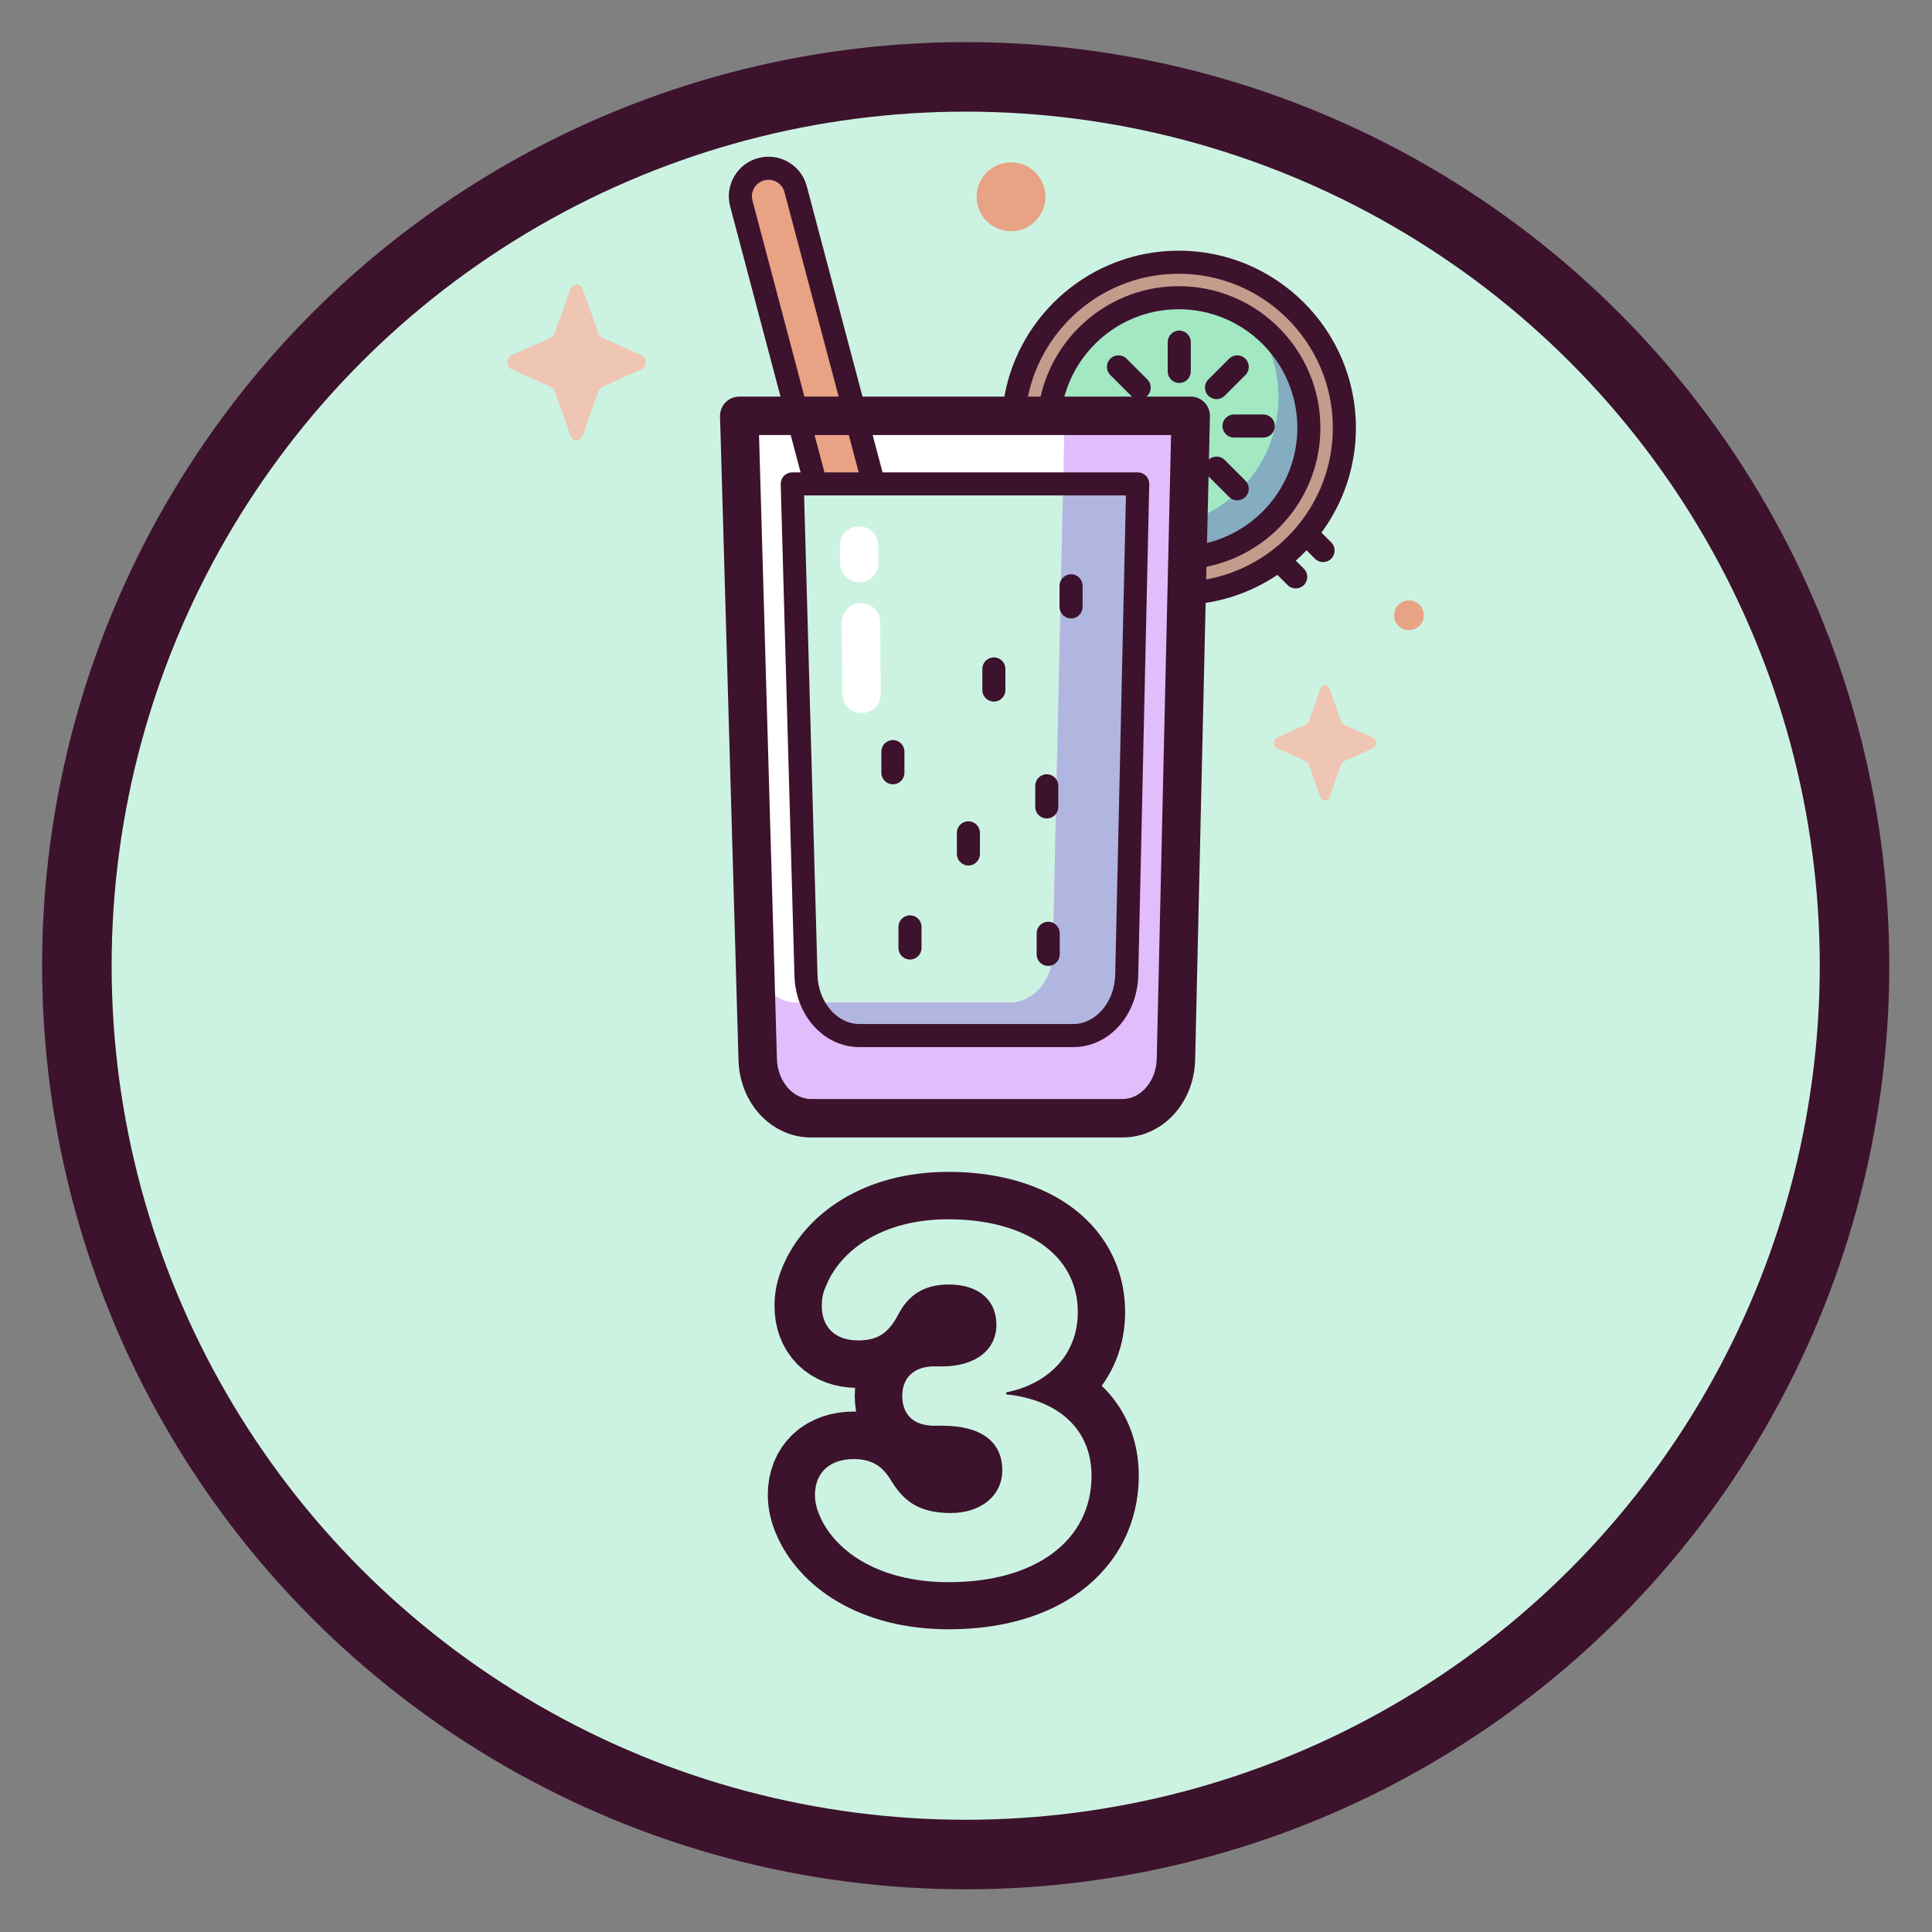 <?xml version="1.0" encoding="UTF-8" standalone="no"?><!DOCTYPE svg PUBLIC "-//W3C//DTD SVG 1.1//EN" "http://www.w3.org/Graphics/SVG/1.1/DTD/svg11.dtd"><svg width="100%" height="100%" viewBox="0 0 1067 1067" version="1.1" xmlns="http://www.w3.org/2000/svg" xmlns:xlink="http://www.w3.org/1999/xlink" xml:space="preserve" xmlns:serif="http://www.serif.com/" style="fill-rule:evenodd;clip-rule:evenodd;stroke-linecap:round;stroke-linejoin:round;stroke-miterlimit:1.5;"><rect x="0" y="0" width="1067" height="1067" fill="#808080" stroke="none"/><circle cx="533.333" cy="533.333" r="490.88" style="fill:#ccf3e2;stroke:#3c122c;stroke-width:38.4px;"/><g transform="matrix(0.256,0,0,0.256,133.389,27.911)"><path d="M1526.23,3303.79c187,-0 307.361,-89.884 307.361,-229.359c0,-100.732 -71.287,-164.27 -183.9,-175.635l0,-3.616c85.235,-17.047 154.456,-78.003 154.456,-173.569c-0,-126.56 -116.746,-200.43 -278.95,-200.43c-146.707,-0 -234.524,70.254 -263.969,142.574c-6.715,16.014 -9.298,28.928 -9.298,44.942c-0,43.392 26.345,74.387 78.002,74.387c41.843,-0 64.572,-14.981 85.751,-54.757c22.73,-44.426 57.34,-66.122 110.547,-66.122c64.572,0 101.765,33.578 101.765,86.268c0,54.24 -44.425,89.884 -117.262,89.884l-17.047,-0c-44.942,-0 -68.704,26.345 -68.704,64.055c-0,38.743 23.762,64.572 68.704,64.572l18.08,-0c82.652,-0 129.144,33.577 129.144,96.082c-0,53.724 -45.459,91.951 -110.547,91.951c-70.771,-0 -104.348,-27.379 -131.726,-73.87c-18.597,-29.962 -41.843,-42.876 -78.003,-42.876c-51.657,-0 -83.168,29.961 -83.168,77.486c-0,13.431 3.099,28.928 9.298,43.392c29.961,72.32 120.878,144.641 279.466,144.641Z" style="fill:none;fill-rule:nonzero;stroke:#3c122c;stroke-width:204.17px;stroke-linecap:butt;stroke-miterlimit:2;"/><g transform="matrix(1057.94,0,0,1057.94,1187.35,3285.2)"><path d="M0.32,0.018c0.177,-0 0.291,-0.085 0.291,-0.217c-0,-0.095 -0.068,-0.155 -0.174,-0.166l0,-0.004c0.081,-0.016 0.146,-0.073 0.146,-0.164c0,-0.119 -0.11,-0.189 -0.264,-0.189c-0.138,-0 -0.221,0.066 -0.249,0.135c-0.007,0.015 -0.009,0.027 -0.009,0.042c0,0.041 0.025,0.07 0.074,0.07c0.039,0 0.061,-0.014 0.081,-0.051c0.021,-0.042 0.054,-0.063 0.104,-0.063c0.061,0 0.097,0.032 0.097,0.082c-0,0.051 -0.042,0.085 -0.111,0.085l-0.016,-0c-0.043,-0 -0.065,0.025 -0.065,0.06c-0,0.037 0.022,0.061 0.065,0.061l0.017,0c0.078,0 0.122,0.032 0.122,0.091c-0,0.051 -0.043,0.087 -0.105,0.087c-0.067,-0 -0.098,-0.026 -0.124,-0.07c-0.018,-0.028 -0.04,-0.04 -0.074,-0.04c-0.049,-0 -0.079,0.028 -0.079,0.073c0,0.013 0.003,0.027 0.009,0.041c0.028,0.068 0.114,0.137 0.264,0.137Z" style="fill:#ccf3e2;fill-rule:nonzero;"/></g></g><clipPath id="_clip1"><rect x="262.5" y="86.536" width="541.667" height="541.667"/></clipPath><g clip-path="url(#_clip1)"><g><g><path d="M586.265,171.639c35.694,-35.694 93.652,-35.694 129.346,-0c35.694,35.694 35.694,93.651 -0,129.345c-35.694,35.694 -93.652,35.694 -129.346,0c-35.694,-35.694 -35.694,-93.651 0,-129.345Z" style="fill:#c59b8c;"/><circle cx="650.996" cy="236.286" r="71.862" style="fill:#a1e8c3;"/><path d="M692.729,177.781c8.408,11.765 13.357,26.171 13.357,41.733c-0,39.689 -32.174,71.863 -71.862,71.863c-15.563,0 -29.969,-4.949 -41.735,-13.356c13.033,18.237 34.38,30.128 58.507,30.128c39.688,-0 71.861,-32.174 71.861,-71.862c0,-24.127 -11.889,-45.474 -30.128,-58.506Z" style="fill:#85adc2;fill-rule:nonzero;"/><path d="M619.95,617.591l-171.985,-0c-15.924,-0 -28.975,-14.323 -29.494,-32.365l-10.202,-355.569l249.337,-0l-8.157,355.352c-0.416,18.129 -13.501,32.582 -29.499,32.582Z" style="fill:#fff;fill-rule:nonzero;"/><path d="M539.098,557.078c1.315,0 2.65,-0.169 3.981,-0.521c8.282,-2.193 13.218,-10.684 11.025,-18.967l-114.7,-433.135c-2.192,-8.283 -10.684,-13.219 -18.967,-11.025c-8.281,2.193 -13.218,10.684 -11.025,18.966l114.699,433.138c1.841,6.95 8.12,11.544 14.987,11.544Z" style="fill:#e8a284;fill-rule:nonzero;"/><path d="M594.001,572.887l-118.172,0c-15.919,0 -28.967,-14.694 -29.484,-33.204l-7.59,-271.459l190.801,0l-6.066,271.235c-0.416,18.601 -13.495,33.428 -29.489,33.428Z" style="fill:#ccf3e2;fill-rule:nonzero;"/><path d="M587.991,229.656l-6.536,296.834c-0.333,15.145 -10.819,27.217 -23.638,27.217l-117.739,-0c-11.38,-0 -20.924,-9.52 -23.15,-22.27l1.543,53.789c0.518,18.042 13.57,32.365 29.494,32.365l171.985,-0c15.998,-0 29.083,-14.453 29.5,-32.583l8.157,-355.352l-69.616,-0Z" style="fill:#e1bdfc;fill-rule:nonzero;"/><path d="M581.455,526.49c-0.333,15.145 -10.819,27.217 -23.638,27.217l-108.46,-0c4.817,11.383 14.881,19.18 26.473,19.18l118.172,0c15.993,0 29.073,-14.827 29.489,-33.428l6.066,-271.235l-42.416,0l-5.686,258.266Z" style="fill:#b1b6e1;fill-rule:nonzero;"/><path d="M321.827,159.665l8.706,24.479c0.373,1.048 1.111,1.879 2.042,2.298l21.748,9.799c3.072,1.384 3.072,6.28 0,7.663l-21.748,9.799c-0.931,0.419 -1.669,1.25 -2.042,2.298l-8.706,24.478c-1.23,3.459 -5.579,3.459 -6.81,0l-8.705,-24.478c-0.373,-1.048 -1.111,-1.879 -2.042,-2.298l-21.748,-9.799c-3.073,-1.385 -3.073,-6.28 -0,-7.663l21.748,-9.799c0.931,-0.42 1.669,-1.251 2.042,-2.298l8.705,-24.479c1.232,-3.458 5.581,-3.458 6.81,0Z" style="fill:#efc5b4;fill-rule:nonzero;"/><path d="M577.378,108.679c-0,10.498 -8.512,19.009 -19.01,19.009c-10.497,-0 -19.009,-8.51 -19.009,-19.009c0,-10.499 8.512,-19.009 19.009,-19.009c10.5,-0 19.01,8.51 19.01,19.009Z" style="fill:#e8a284;fill-rule:nonzero;"/><path d="M770.039,338.498c0.724,-4.467 4.939,-7.506 9.406,-6.782c4.467,0.724 7.505,4.939 6.781,9.406c-0.724,4.467 -4.938,7.505 -9.405,6.781c-4.467,-0.724 -7.506,-4.939 -6.782,-9.405Z" style="fill:#e8a284;"/><path d="M734.272,380.347l6.457,18.157c0.276,0.778 0.824,1.394 1.515,1.705l16.133,7.268c2.279,1.027 2.279,4.658 -0,5.685l-16.133,7.268c-0.691,0.311 -1.238,0.927 -1.515,1.705l-6.457,18.157c-0.912,2.566 -4.139,2.566 -5.051,0l-6.458,-18.157c-0.276,-0.778 -0.824,-1.394 -1.515,-1.705l-16.132,-7.268c-2.279,-1.027 -2.279,-4.658 -0,-5.685l16.132,-7.268c0.691,-0.311 1.238,-0.927 1.515,-1.705l6.458,-18.157c0.912,-2.566 4.139,-2.566 5.051,-0Z" style="fill:#efc5b4;fill-rule:nonzero;"/></g><g><g><path d="M729.817,294.149c11.94,-16.218 19.02,-36.223 19.02,-57.863c0,-53.951 -43.892,-97.843 -97.841,-97.843c-48.068,0 -88.143,34.844 -96.313,80.6l-78.347,0l-30.776,-116.219c-1.496,-5.65 -5.102,-10.379 -10.155,-13.317c-5.052,-2.936 -10.946,-3.729 -16.598,-2.233c-5.65,1.495 -10.378,5.102 -13.314,10.155c-2.938,5.052 -3.732,10.947 -2.235,16.596l27.809,105.017l-22.798,0c-2.868,0 -5.614,1.161 -7.611,3.218c-1.999,2.055 -3.079,4.833 -2.997,7.699l10.201,355.571c0.688,23.928 18.303,42.672 40.103,42.672l171.985,-0c21.939,-0 39.556,-18.867 40.109,-42.951l5.79,-252.282c14.498,-2.218 27.958,-7.616 39.639,-15.479l5.623,5.623c1.243,1.243 2.873,1.865 4.502,1.865c1.629,0 3.259,-0.622 4.503,-1.865c2.486,-2.487 2.486,-6.518 -0.001,-9.005l-4.472,-4.472c2.062,-1.818 4.042,-3.724 5.944,-5.707l4.635,4.634c1.243,1.243 2.873,1.866 4.502,1.866c1.63,-0 3.26,-0.623 4.502,-1.866c2.487,-2.487 2.487,-6.518 -0,-9.005l-5.409,-5.409Zm-314.249,-183.384c-0.625,-2.361 -0.293,-4.824 0.935,-6.936c1.228,-2.111 3.204,-3.619 5.565,-4.245c0.781,-0.207 1.571,-0.309 2.359,-0.309c1.593,-0 3.165,0.42 4.579,1.242c2.111,1.227 3.62,3.203 4.244,5.566l29.912,112.959l-18.92,0l-28.674,-108.277Zm206.259,162.851l-5.921,264.726c-0.336,15 -10.709,27.202 -23.124,27.202l-118.172,0c-12.331,0 -22.702,-12.119 -23.119,-27.015l-7.407,-264.913l177.743,0Zm-166.506,-12.735l-5.459,-20.613l18.92,-0l5.459,20.613l-18.92,-0Zm183.519,323.884c-0.283,12.249 -8.756,22.213 -18.891,22.213l-171.984,0c-10.064,0 -18.536,-9.895 -18.886,-22.056l-9.889,-344.652l17.497,0l5.459,20.613l-4.61,-0c-1.72,-0 -3.367,0.695 -4.565,1.929c-1.199,1.232 -1.849,2.898 -1.801,4.616l7.59,271.459c0.618,22.09 16.365,39.394 35.849,39.394l118.172,-0c19.609,-0 35.359,-17.418 35.855,-39.652l6.067,-271.235c0.038,-1.713 -0.614,-3.37 -1.812,-4.595c-1.198,-1.225 -2.839,-1.916 -4.552,-1.916l-140.925,-0l-5.458,-20.613l164.791,0l-7.907,344.495Zm-5.756,-365.722c0.195,-0.154 0.399,-0.293 0.579,-0.474c2.486,-2.487 2.486,-6.517 -0.001,-9.005l-11.452,-11.451c-2.485,-2.486 -6.518,-2.486 -9.005,0c-2.486,2.487 -2.486,6.518 0.001,9.005l11.452,11.451c0.181,0.181 0.384,0.32 0.58,0.474l-37.405,0c7.588,-27.772 33.018,-48.251 63.163,-48.251c36.114,-0 65.494,29.381 65.494,65.495c-0,30.73 -21.286,56.552 -49.881,63.575l0.843,-36.752l11.351,11.351c1.243,1.243 2.873,1.865 4.501,1.865c1.629,-0 3.26,-0.622 4.504,-1.865c2.486,-2.488 2.486,-6.518 -0.001,-9.006l-11.453,-11.451c-2.386,-2.388 -6.186,-2.457 -8.687,-0.259l0.547,-23.844c0.066,-2.856 -1.023,-5.619 -3.021,-7.66c-1.996,-2.043 -4.732,-3.195 -7.589,-3.195l-24.52,-0l-0,-0.003Zm33.224,93.951c35.827,-7.14 62.917,-38.813 62.917,-76.707c0,-43.136 -35.094,-78.23 -78.229,-78.23c-37.21,0 -68.41,26.123 -76.287,60.988l-7.021,-0c7.996,-38.685 42.289,-67.865 83.307,-67.865c46.928,-0 85.107,38.179 85.107,85.108c-0,41.756 -30.234,76.56 -69.956,83.73l0.162,-7.024Z" style="fill:#3c122c;fill-rule:nonzero;"/><path d="M675.137,235.275c-0,3.517 2.851,6.368 6.368,6.368l16.196,0c3.516,0 6.367,-2.851 6.367,-6.368c0,-3.516 -2.851,-6.367 -6.367,-6.367l-16.196,-0c-3.517,-0 -6.368,2.851 -6.368,6.367Z" style="fill:#3c122c;fill-rule:nonzero;"/><path d="M651.266,182.573c-3.516,-0 -6.367,2.851 -6.367,6.368l-0,16.195c-0,3.516 2.851,6.367 6.367,6.367c3.517,0 6.368,-2.851 6.368,-6.367l0,-16.196c0,-3.516 -2.851,-6.367 -6.368,-6.367Z" style="fill:#3c122c;fill-rule:nonzero;"/><path d="M671.854,220.435c1.629,-0 3.26,-0.622 4.502,-1.866l11.452,-11.451c2.487,-2.487 2.487,-6.518 0.001,-9.005c-2.486,-2.485 -6.519,-2.487 -9.005,0l-11.453,11.451c-2.487,2.488 -2.487,6.518 -0.001,9.005c1.244,1.244 2.874,1.866 4.504,1.866Z" style="fill:#3c122c;fill-rule:nonzero;"/><path d="M591.529,341.563c-3.517,-0 -6.368,-2.851 -6.368,-6.368l-0,-11.678c-0,-3.516 2.851,-6.367 6.368,-6.367c3.516,-0 6.367,2.851 6.367,6.367l0,11.678c0,3.517 -2.851,6.368 -6.367,6.368Z" style="fill:#3c122c;fill-rule:nonzero;"/><path d="M548.897,387.471c-3.517,0 -6.368,-2.851 -6.368,-6.368l-0,-11.677c-0,-3.517 2.851,-6.368 6.368,-6.368c3.516,0 6.367,2.851 6.367,6.368l0,11.677c0,3.517 -2.851,6.368 -6.367,6.368Z" style="fill:#3c122c;fill-rule:nonzero;"/><path d="M578.107,452.03c-3.517,-0 -6.368,-2.851 -6.368,-6.368l-0,-11.677c-0,-3.517 2.851,-6.368 6.368,-6.368c3.516,-0 6.367,2.851 6.367,6.368l0,11.677c0,3.517 -2.851,6.368 -6.367,6.368Z" style="fill:#3c122c;fill-rule:nonzero;"/><path d="M493.127,433.146c-3.516,-0 -6.367,-2.851 -6.367,-6.368l-0,-11.678c-0,-3.516 2.851,-6.367 6.367,-6.367c3.517,-0 6.368,2.851 6.368,6.367l0,11.678c0,3.517 -2.851,6.368 -6.368,6.368Z" style="fill:#3c122c;fill-rule:nonzero;"/><path d="M534.83,477.996c-3.516,0 -6.367,-2.851 -6.367,-6.368l-0,-11.677c-0,-3.517 2.851,-6.368 6.367,-6.368c3.517,0 6.368,2.851 6.368,6.368l0,11.677c0,3.517 -2.851,6.368 -6.368,6.368Z" style="fill:#3c122c;fill-rule:nonzero;"/><path d="M502.568,529.928c-3.516,0 -6.367,-2.851 -6.367,-6.367l-0,-11.678c-0,-3.517 2.851,-6.368 6.367,-6.368c3.517,0 6.368,2.851 6.368,6.368l0,11.678c0,3.516 -2.851,6.367 -6.368,6.367Z" style="fill:#3c122c;fill-rule:nonzero;"/><path d="M578.894,533.469c-3.517,0 -6.368,-2.851 -6.368,-6.367l-0,-11.678c-0,-3.517 2.851,-6.368 6.368,-6.368c3.516,0 6.367,2.851 6.367,6.368l0,11.678c0,3.516 -2.851,6.367 -6.367,6.367Z" style="fill:#3c122c;fill-rule:nonzero;"/></g><path d="M475.8,393.822c-5.822,-0 -10.563,-4.696 -10.61,-10.529l-0.313,-39.563c-0.045,-5.861 4.668,-10.65 10.529,-10.695c0.027,-0.001 0.058,-0.001 0.085,-0.001c5.823,-0 10.564,4.696 10.61,10.528l0.314,39.563c0.045,5.861 -4.668,10.65 -10.529,10.696c-0.028,0.001 -0.058,0.001 -0.086,0.001Z" style="fill:#fff;fill-rule:nonzero;"/><path d="M474.594,321.545c-5.778,0 -10.51,-4.634 -10.608,-10.435l-0.161,-9.637c-0.097,-5.86 4.575,-10.69 10.435,-10.788c0.06,-0.001 0.122,-0.001 0.181,-0.001c5.778,0 10.51,4.635 10.608,10.436l0.161,9.637c0.097,5.859 -4.575,10.69 -10.435,10.787c-0.06,0.001 -0.122,0.001 -0.181,0.001Z" style="fill:#fff;fill-rule:nonzero;"/></g></g></g></svg>
